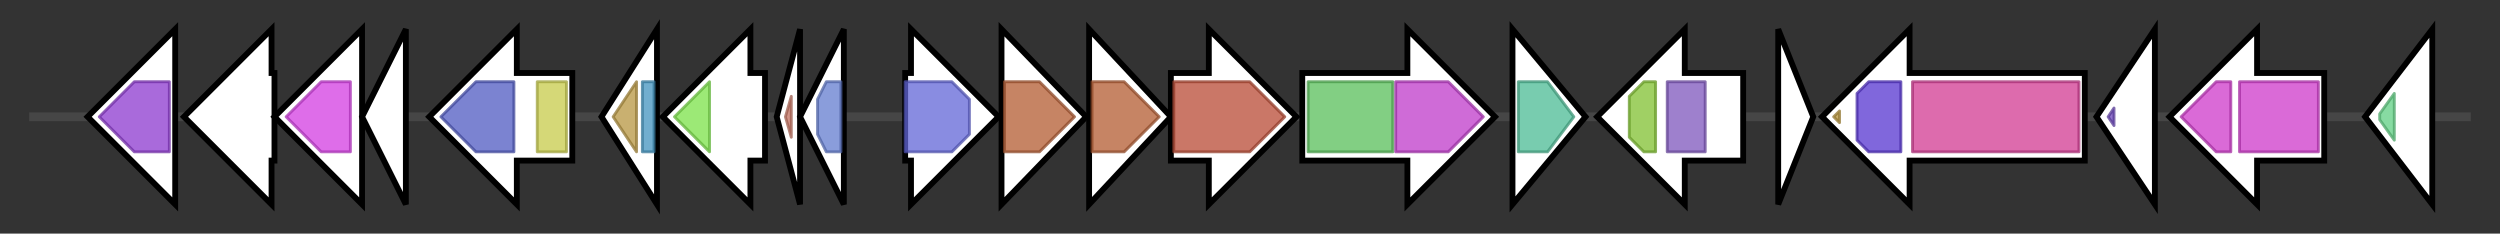 <svg version="1.1" baseProfile="full" xmlns="http://www.w3.org/2000/svg" width="856.2" height="80">
	<rect width="100%" height="100%" fill="#333333" stroke="none"/>
	<g>
		<line x1="10" y1="40.0" x2="846.2" y2="40.0" style="stroke:rgb(70,70,70); stroke-width:3 "/>
		<g>
			<title> (ctg10_5)</title>
			<polygon class=" (ctg10_5)" points="60,25 60,25 60,10 30,40 60,70 60,55 60,55" fill="rgb(255,255,255)" fill-opacity="1.0" stroke="rgb(0,0,0)" stroke-width="2"  />
			<g>
				<title>LGT (PF01790)
"Prolipoprotein diacylglyceryl transferase"</title>
				<polygon class="PF01790" points="34,40 46,28 58,28 58,52 46,52" stroke-linejoin="round" width="26" height="24" fill="rgb(140,56,206)" stroke="rgb(112,44,164)" stroke-width="1" opacity="0.75" />
			</g>
		</g>
		<g>
			<title> (ctg10_6)</title>
			<polygon class=" (ctg10_6)" points="94,25 93,25 93,10 63,40 93,70 93,55 94,55" fill="rgb(255,255,255)" fill-opacity="1.0" stroke="rgb(0,0,0)" stroke-width="2"  />
		</g>
		<g>
			<title> (ctg10_7)</title>
			<polygon class=" (ctg10_7)" points="124,25 124,25 124,10 94,40 124,70 124,55 124,55" fill="rgb(255,255,255)" fill-opacity="1.0" stroke="rgb(0,0,0)" stroke-width="2"  />
			<g>
				<title>SGL (PF08450)
"SMP-30/Gluconolactonase/LRE-like region"</title>
				<polygon class="PF08450" points="98,40 110,28 120,28 120,52 110,52" stroke-linejoin="round" width="25" height="24" fill="rgb(210,60,225)" stroke="rgb(168,48,180)" stroke-width="1" opacity="0.75" />
			</g>
		</g>
		<g>
			<title> (ctg10_8)</title>
			<polygon class=" (ctg10_8)" points="124,40 139,10 139,70" fill="rgb(255,255,255)" fill-opacity="1.0" stroke="rgb(0,0,0)" stroke-width="2"  />
		</g>
		<g>
			<title> (ctg10_9)</title>
			<polygon class=" (ctg10_9)" points="196,25 177,25 177,10 147,40 177,70 177,55 196,55" fill="rgb(255,255,255)" fill-opacity="1.0" stroke="rgb(0,0,0)" stroke-width="2"  />
			<g>
				<title>DnaB_C (PF03796)
"DnaB-like helicase C terminal domain"</title>
				<polygon class="PF03796" points="151,40 163,28 176,28 176,52 163,52" stroke-linejoin="round" width="28" height="24" fill="rgb(79,89,193)" stroke="rgb(63,71,154)" stroke-width="1" opacity="0.75" />
			</g>
			<g>
				<title>DnaB (PF00772)
"DnaB-like helicase N terminal domain"</title>
				<rect class="PF00772" x="184" y="28" stroke-linejoin="round" width="10" height="24" fill="rgb(199,202,74)" stroke="rgb(159,161,59)" stroke-width="1" opacity="0.75" />
			</g>
		</g>
		<g>
			<title> (ctg10_10)</title>
			<polygon class=" (ctg10_10)" points="206,40 225,10 225,70" fill="rgb(255,255,255)" fill-opacity="1.0" stroke="rgb(0,0,0)" stroke-width="2"  />
			<g>
				<title>Ribosomal_L9_C (PF03948)
"Ribosomal protein L9, C-terminal domain"</title>
				<polygon class="PF03948" points="210,40 218,28 218,28 218,52 218,52 210,40" stroke-linejoin="round" width="8" height="24" fill="rgb(182,149,64)" stroke="rgb(145,119,51)" stroke-width="1" opacity="0.75" />
			</g>
			<g>
				<title>Ribosomal_L9_N (PF01281)
"Ribosomal protein L9, N-terminal domain"</title>
				<rect class="PF01281" x="220" y="28" stroke-linejoin="round" width="4" height="24" fill="rgb(66,147,191)" stroke="rgb(52,117,152)" stroke-width="1" opacity="0.75" />
			</g>
		</g>
		<g>
			<title> (ctg10_11)</title>
			<polygon class=" (ctg10_11)" points="262,25 257,25 257,10 227,40 257,70 257,55 262,55" fill="rgb(255,255,255)" fill-opacity="1.0" stroke="rgb(0,0,0)" stroke-width="2"  />
			<g>
				<title>DUF2232 (PF09991)
"Predicted membrane protein (DUF2232)"</title>
				<polygon class="PF09991" points="231,40 243,28 243,28 243,52 243,52" stroke-linejoin="round" width="15" height="24" fill="rgb(123,225,73)" stroke="rgb(98,180,58)" stroke-width="1" opacity="0.75" />
			</g>
		</g>
		<g>
			<title> (ctg10_12)</title>
			<polygon class=" (ctg10_12)" points="266,40 274,10 274,70" fill="rgb(255,255,255)" fill-opacity="1.0" stroke="rgb(0,0,0)" stroke-width="2"  />
			<g>
				<title>Ribosomal_S18 (PF01084)
"Ribosomal protein S18"</title>
				<polygon class="PF01084" points="269,40 271,33 271,47" stroke-linejoin="round" width="5" height="24" fill="rgb(195,114,97)" stroke="rgb(156,91,77)" stroke-width="1" opacity="0.75" />
			</g>
		</g>
		<g>
			<title> (ctg10_13)</title>
			<polygon class=" (ctg10_13)" points="274,40 289,10 289,70" fill="rgb(255,255,255)" fill-opacity="1.0" stroke="rgb(0,0,0)" stroke-width="2"  />
			<g>
				<title>Ribosomal_S6 (PF01250)
"Ribosomal protein S6"</title>
				<polygon class="PF01250" points="280,34 283,28 288,28 288,52 283,52 280,46" stroke-linejoin="round" width="8" height="24" fill="rgb(99,124,206)" stroke="rgb(79,99,164)" stroke-width="1" opacity="0.75" />
			</g>
		</g>
		<g>
			<title> (ctg10_14)</title>
			<polygon class=" (ctg10_14)" points="310,25 312,25 312,10 342,40 312,70 312,55 310,55" fill="rgb(255,255,255)" fill-opacity="1.0" stroke="rgb(0,0,0)" stroke-width="2"  />
			<g>
				<title>Epimerase (PF01370)
"NAD dependent epimerase/dehydratase family"</title>
				<polygon class="PF01370" points="310,28 326,28 332,34 332,46 326,52 310,52" stroke-linejoin="round" width="22" height="24" fill="rgb(98,102,214)" stroke="rgb(78,81,171)" stroke-width="1" opacity="0.75" />
			</g>
		</g>
		<g>
			<title> (ctg10_15)</title>
			<polygon class=" (ctg10_15)" points="343,10 372,40 343,70" fill="rgb(255,255,255)" fill-opacity="1.0" stroke="rgb(0,0,0)" stroke-width="2"  />
			<g>
				<title>SQS_PSY (PF00494)
"Squalene/phytoene synthase"</title>
				<polygon class="PF00494" points="344,28 356,28 368,40 356,52 344,52" stroke-linejoin="round" width="25" height="24" fill="rgb(178,91,49)" stroke="rgb(142,72,39)" stroke-width="1" opacity="0.75" />
			</g>
		</g>
		<g>
			<title> (ctg10_16)</title>
			<polygon class=" (ctg10_16)" points="373,10 401,40 373,70" fill="rgb(255,255,255)" fill-opacity="1.0" stroke="rgb(0,0,0)" stroke-width="2"  />
			<g>
				<title>SQS_PSY (PF00494)
"Squalene/phytoene synthase"</title>
				<polygon class="PF00494" points="374,28 385,28 397,40 385,52 374,52" stroke-linejoin="round" width="25" height="24" fill="rgb(178,91,49)" stroke="rgb(142,72,39)" stroke-width="1" opacity="0.75" />
			</g>
		</g>
		<g>
			<title> (ctg10_17)</title>
			<polygon class=" (ctg10_17)" points="401,25 414,25 414,10 444,40 414,70 414,55 401,55" fill="rgb(255,255,255)" fill-opacity="1.0" stroke="rgb(0,0,0)" stroke-width="2"  />
			<g>
				<title>Amino_oxidase (PF01593)
"Flavin containing amine oxidoreductase"</title>
				<polygon class="PF01593" points="402,28 428,28 440,40 428,52 402,52" stroke-linejoin="round" width="40" height="24" fill="rgb(184,74,52)" stroke="rgb(147,59,41)" stroke-width="1" opacity="0.75" />
			</g>
		</g>
		<g>
			<title> (ctg10_18)</title>
			<polygon class=" (ctg10_18)" points="446,25 482,25 482,10 512,40 482,70 482,55 446,55" fill="rgb(255,255,255)" fill-opacity="1.0" stroke="rgb(0,0,0)" stroke-width="2"  />
			<g>
				<title>SQHop_cyclase_N (PF13249)
"Squalene-hopene cyclase N-terminal domain"</title>
				<rect class="PF13249" x="448" y="28" stroke-linejoin="round" width="29" height="24" fill="rgb(88,190,89)" stroke="rgb(70,152,71)" stroke-width="1" opacity="0.75" />
			</g>
			<g>
				<title>SQHop_cyclase_C (PF13243)
"Squalene-hopene cyclase C-terminal domain"</title>
				<polygon class="PF13243" points="478,28 496,28 508,40 496,52 478,52" stroke-linejoin="round" width="32" height="24" fill="rgb(191,58,201)" stroke="rgb(152,46,160)" stroke-width="1" opacity="0.75" />
			</g>
		</g>
		<g>
			<title> (ctg10_19)</title>
			<polygon class=" (ctg10_19)" points="518,10 543,40 518,70" fill="rgb(255,255,255)" fill-opacity="1.0" stroke="rgb(0,0,0)" stroke-width="2"  />
			<g>
				<title>PNP_UDP_1 (PF01048)
"Phosphorylase superfamily"</title>
				<polygon class="PF01048" points="520,28 530,28 539,40 530,52 520,52" stroke-linejoin="round" width="20" height="24" fill="rgb(75,186,148)" stroke="rgb(60,148,118)" stroke-width="1" opacity="0.75" />
			</g>
		</g>
		<g>
			<title> (ctg10_20)</title>
			<polygon class=" (ctg10_20)" points="597,25 577,25 577,10 547,40 577,70 577,55 597,55" fill="rgb(255,255,255)" fill-opacity="1.0" stroke="rgb(0,0,0)" stroke-width="2"  />
			<g>
				<title>PDZ_2 (PF13180)
"PDZ domain"</title>
				<polygon class="PF13180" points="558,33 563,28 567,28 567,52 563,52 558,47" stroke-linejoin="round" width="9" height="24" fill="rgb(128,192,48)" stroke="rgb(102,153,38)" stroke-width="1" opacity="0.75" />
			</g>
			<g>
				<title>Trypsin_2 (PF13365)
"Trypsin-like peptidase domain"</title>
				<rect class="PF13365" x="571" y="28" stroke-linejoin="round" width="13" height="24" fill="rgb(126,86,188)" stroke="rgb(100,68,150)" stroke-width="1" opacity="0.75" />
			</g>
		</g>
		<g>
			<title> (ctg10_21)</title>
			<polygon class=" (ctg10_21)" points="609,10 621,40 609,70" fill="rgb(255,255,255)" fill-opacity="1.0" stroke="rgb(0,0,0)" stroke-width="2"  />
		</g>
		<g>
			<title> (ctg10_22)</title>
			<polygon class=" (ctg10_22)" points="714,25 654,25 654,10 624,40 654,70 654,55 714,55" fill="rgb(255,255,255)" fill-opacity="1.0" stroke="rgb(0,0,0)" stroke-width="2"  />
			<g>
				<title>Val_tRNA-synt_C (PF10458)
"Valyl tRNA synthetase tRNA binding arm"</title>
				<polygon class="PF10458" points="628,40 630,38 630,42" stroke-linejoin="round" width="6" height="24" fill="rgb(180,145,58)" stroke="rgb(144,116,46)" stroke-width="1" opacity="0.75" />
			</g>
			<g>
				<title>Anticodon_1 (PF08264)
"Anticodon-binding domain of tRNA ligase"</title>
				<polygon class="PF08264" points="636,32 640,28 651,28 651,52 640,52 636,48" stroke-linejoin="round" width="15" height="24" fill="rgb(85,52,208)" stroke="rgb(68,41,166)" stroke-width="1" opacity="0.75" />
			</g>
			<g>
				<title>tRNA-synt_1 (PF00133)
"tRNA synthetases class I (I, L, M and V)"</title>
				<rect class="PF00133" x="655" y="28" stroke-linejoin="round" width="57" height="24" fill="rgb(209,58,146)" stroke="rgb(167,46,116)" stroke-width="1" opacity="0.75" />
			</g>
		</g>
		<g>
			<title> (ctg10_23)</title>
			<polygon class=" (ctg10_23)" points="718,40 738,10 738,70" fill="rgb(255,255,255)" fill-opacity="1.0" stroke="rgb(0,0,0)" stroke-width="2"  />
			<g>
				<title>DUF2497 (PF10691)
"Protein of unknown function (DUF2497)"</title>
				<polygon class="PF10691" points="722,40 724,37 724,43" stroke-linejoin="round" width="6" height="24" fill="rgb(108,70,186)" stroke="rgb(86,56,148)" stroke-width="1" opacity="0.75" />
			</g>
		</g>
		<g>
			<title> (ctg10_24)</title>
			<polygon class=" (ctg10_24)" points="796,25 773,25 773,10 743,40 773,70 773,55 796,55" fill="rgb(255,255,255)" fill-opacity="1.0" stroke="rgb(0,0,0)" stroke-width="2"  />
			<g>
				<title>OEP (PF02321)
"Outer membrane efflux protein"</title>
				<polygon class="PF02321" points="747,40 759,28 764,28 764,52 759,52" stroke-linejoin="round" width="18" height="24" fill="rgb(205,57,201)" stroke="rgb(164,45,160)" stroke-width="1" opacity="0.75" />
			</g>
			<g>
				<title>OEP (PF02321)
"Outer membrane efflux protein"</title>
				<rect class="PF02321" x="767" y="28" stroke-linejoin="round" width="27" height="24" fill="rgb(205,57,201)" stroke="rgb(164,45,160)" stroke-width="1" opacity="0.75" />
			</g>
		</g>
		<g>
			<title> (ctg10_25)</title>
			<polygon class=" (ctg10_25)" points="810,40 833,10 833,70" fill="rgb(255,255,255)" fill-opacity="1.0" stroke="rgb(0,0,0)" stroke-width="2"  />
			<g>
				<title>Collagen (PF01391)
"Collagen triple helix repeat (20 copies)"</title>
				<polygon class="PF01391" points="815,39 820,32 820,48 815,41" stroke-linejoin="round" width="5" height="24" fill="rgb(95,207,131)" stroke="rgb(76,165,104)" stroke-width="1" opacity="0.75" />
			</g>
		</g>
	</g>
</svg>
